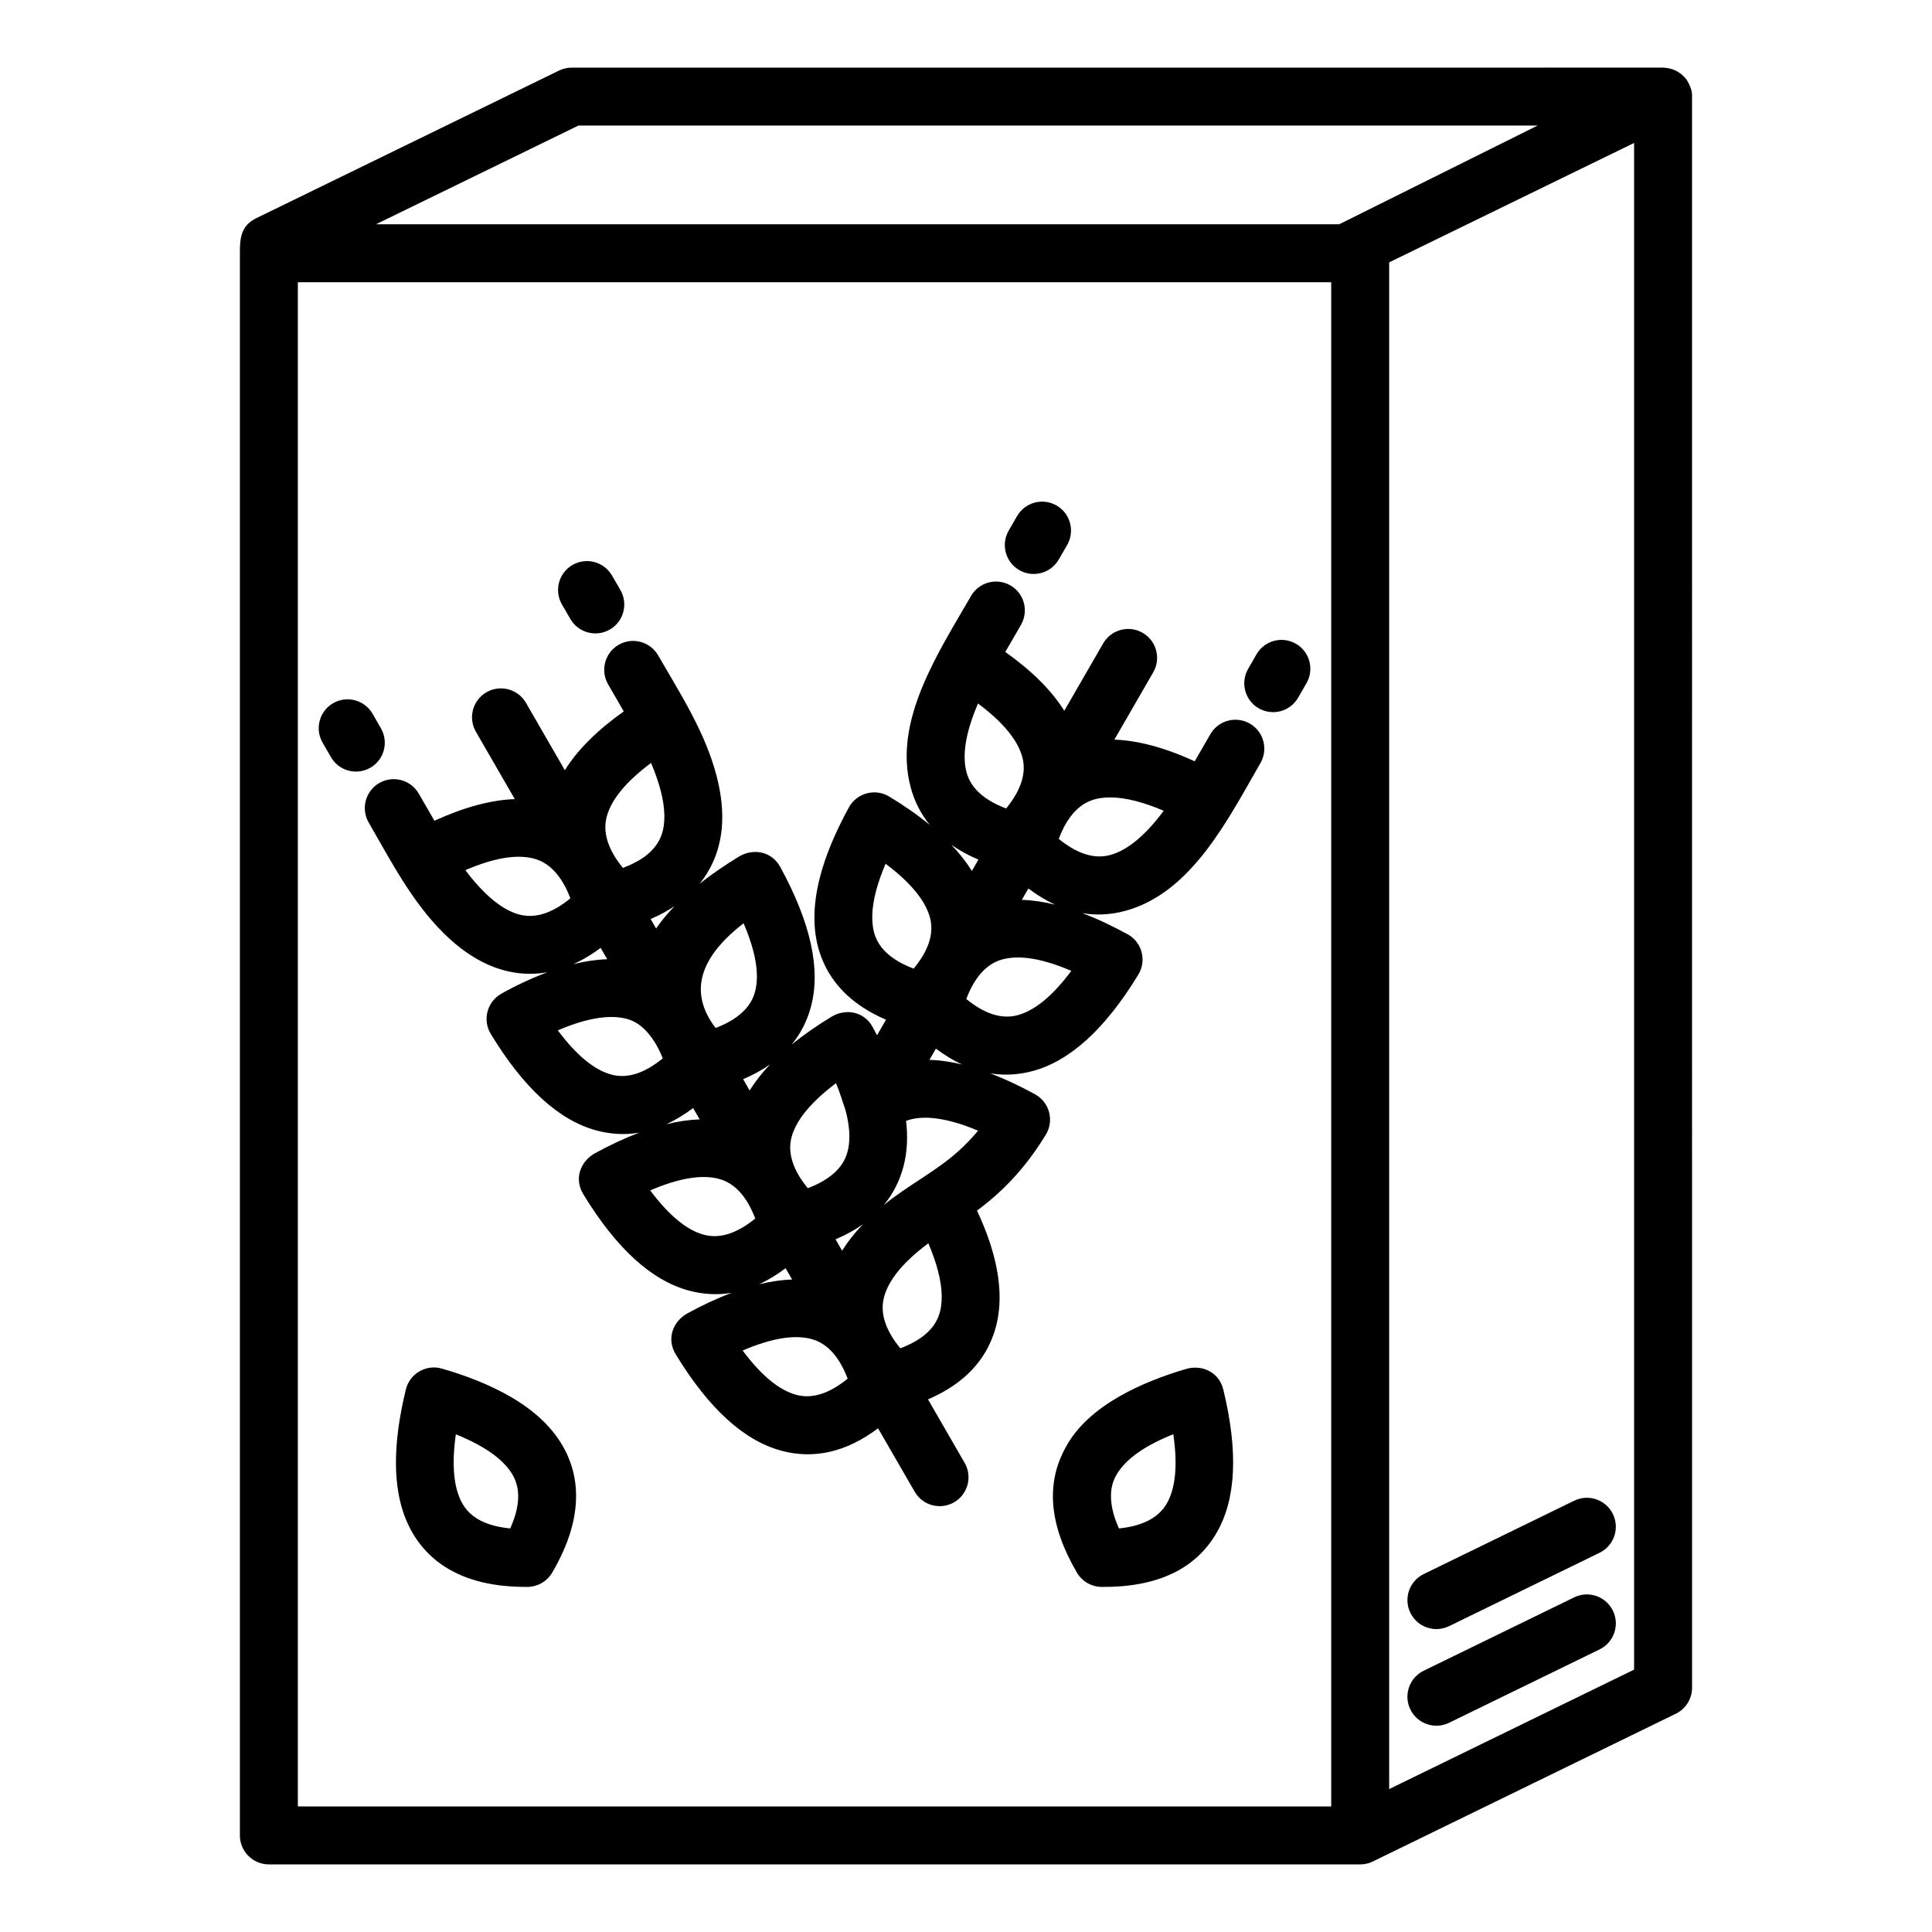 <?xml version="1.0" encoding="UTF-8"?>
<svg width="1200pt" height="1200pt" version="1.1" viewBox="0 0 1200 1200" xmlns="http://www.w3.org/2000/svg">
 <path d="m233.55 139.28h598.29l123.17-61.285h-595.76l-125.69 61.285zm666.5 870.75c-8.93 4.352-19.699 0.637-24.051-8.293-4.352-8.93-0.637-19.699 8.293-24.051l93.461-45.566c8.93-4.352 19.699-0.637 24.051 8.293 4.352 8.93 0.637 19.699-8.293 24.051zm0 60.023c-8.93 4.352-19.699 0.637-24.051-8.293-4.352-8.93-0.637-19.699 8.293-24.051l93.461-45.566c8.93-4.352 19.699-0.637 24.051 8.293 4.352 8.93 0.637 19.699-8.293 24.051zm-205.06-120.71c14.699-1.488 24.605-6.648 29.664-15.406 5.527-9.566 6.887-23.953 4.109-43.102-17.957 7.156-29.723 15.562-35.277 25.172-6.164 10.203-3.062 23.188 1.504 33.336zm60.734 2.594c-13.125 22.734-36.949 33.988-71.418 33.734-6.121-0.043-12.074-3.203-15.391-8.859-17.148-29.238-19.531-55.148-7.113-77.629 13.934-26.277 47.906-40.945 74.922-48.914 10.176-2.918 20.539 2.254 23.09 12.797 9.324 38.324 7.981 67.988-4.082 88.867zm-428.09 33.719c-10.445 0.07-19.957-0.934-28.402-2.977-17.461-4.254-30.84-12.91-39.996-25.895-8.703-12.316-13.168-28.148-13.309-47.41-0.098-13.594 1.941-29.043 6.152-46.305 2.324-9.625 12.031-15.535 21.656-13.211 14.91 4.211 30.559 10.164 43.938 18.016 16.625 9.766 28.148 21.57 34.484 35.32 6.648 14.414 7.441 30.289 2.41 47.508-2.453 8.418-6.336 17.121-11.609 26.094-3.301 5.641-9.227 8.801-15.32 8.859zm-19.957-37.844c2.836 0.68 5.91 1.191 9.211 1.531 1.348-2.992 2.422-5.867 3.231-8.617 2.508-8.617 2.324-16.145-0.594-22.48-3.231-7.016-9.922-13.535-20-19.445-4.762-2.805-10.234-5.441-16.398-7.922-0.934 6.606-1.391 12.672-1.348 18.211 0.086 11.691 2.383 20.707 6.848 27.027 3.984 5.656 10.359 9.582 19.051 11.691zm331.07-395.95-4.055 7.031c6.547 0.227 13.422 1.219 20.652 2.992-5.57-2.535-11.098-5.883-16.598-10.02zm-57.43 99.469-4.012 6.945 4.832 0.297c4.918 0.438 10.035 1.305 15.379 2.594-5.43-2.523-10.828-5.797-16.199-9.836zm-56.184 38.098c-1.984-5.613-3.387-10.828-5.894-16.641-5.273 3.953-9.852 7.922-13.75 11.863-8.234 8.348-13.023 16.344-14.328 23.938-1.855 10.773 3.883 21.332 10.574 29.426 13.805-5.242 22.039-12.77 24.648-22.535 2.269-8.406 0.949-17.746-1.246-26.051zm19.602-46.402 5.586-9.668c-2.949-1.262-5.781-2.637-8.434-4.082-15.816-8.617-26.461-20.438-31.977-35.363-5.215-14.203-5.414-30.645-0.566-49.293 3.414-13.195 9.41-27.594 17.93-43.145 4.762-8.688 15.703-11.863 24.391-7.102 8.957 5.359 17.758 11.383 25.84 17.984-5.57-6.805-9.539-14.613-11.891-23.43-11.043-41.273 17.336-83.766 37.488-118.73 4.918-8.574 15.887-11.523 24.465-6.606 8.574 4.918 11.523 15.887 6.606 24.465l-9.75 16.895c16.512 11.723 28.73 23.91 36.625 36.523l24.164-41.867c4.961-8.574 15.961-11.496 24.535-6.535s11.496 15.961 6.535 24.535l-24.121 41.797c7.086 0.242 14.586 1.402 22.465 3.445 8.602 2.227 17.746 5.57 27.426 10.02l9.75-16.879c4.961-8.574 15.961-11.496 24.535-6.535 8.574 4.961 11.496 15.961 6.535 24.535-20.195 34.965-42.832 80.758-84.133 91.816-8.887 2.383-17.73 2.836-26.488 1.359 9.992 3.742 19.461 8.391 28.828 13.492 8.461 5.16 11.125 16.215 5.969 24.676-20.496 33.703-42.434 53.703-65.723 59.938-8.816 2.352-17.562 2.82-26.234 1.402 8.789 3.332 18.059 7.668 27.781 12.996l0.707 0.426c8.461 5.117 11.156 16.145 6.039 24.605-9.324 15.363-19.277 26.914-29.211 36.043-4.535 4.18-9.086 7.852-13.578 11.168 4.707 10.09 8.234 19.602 10.547 28.531 4.848 18.668 4.664 35.105-0.582 49.293-7.086 19.246-22.066 31.551-40.395 39.445l22.789 39.473c4.918 8.574 1.969 19.547-6.606 24.465-8.574 4.918-19.547 1.969-24.465-6.606l-22.734-39.375c-19.629 14.742-39.645 19.391-59.98 13.945-23.316-6.234-45.227-26.234-65.723-59.938-5.769-9.453-1.914-20.383 7.527-25.527 9.48-5.16 18.539-9.355 27.172-12.613-8.73 1.461-17.531 0.992-26.406-1.375-23.285-6.234-45.215-26.25-65.707-59.938-5.769-9.453-1.914-20.383 7.527-25.527 9.512-5.172 18.582-9.398 27.227-12.645-8.758 1.473-17.574 1.035-26.461-1.348-23.301-6.234-45.215-26.234-65.707-59.938-5.16-8.461-2.496-19.516 5.969-24.676 8.945-5.188 19.547-10.062 29.238-13.691-7.059 1.262-14.145 1.305-21.23 0.086-14.98-2.566-29.367-10.645-43.074-24.164-19.926-19.617-32.895-44.945-46.742-68.898-4.961-8.574-2.039-19.574 6.535-24.535 8.574-4.961 19.574-2.039 24.535 6.535l9.766 16.895c18.41-8.434 35.051-12.91 49.906-13.449l-24.152-41.824c-4.961-8.574-2.039-19.574 6.535-24.535s19.574-2.039 24.535 6.535l24.164 41.855c7.879-12.613 20.082-24.773 36.594-36.496l-9.723-16.84c-4.961-8.574-2.039-19.574 6.535-24.535 8.574-4.961 19.574-2.039 24.535 6.535 13.902 24.082 29.281 47.777 36.34 75.035 4.848 18.652 4.664 35.105-0.582 49.293-2.383 6.434-5.711 12.289-10.008 17.562 7.301-5.781 15.633-11.523 24.988-17.219 9.113-4.977 20-2.609 25.102 6.746 18.949 34.609 25.312 63.582 19.09 86.84-2.367 8.844-6.352 16.668-11.961 23.484 7.113-5.797 15.336-11.535 24.605-17.207 9.113-5.5 20.453-3.231 25.684 6.352l2.723 5.102zm58.918-102.06 4.066-7.043c-6.266-2.664-11.879-5.738-16.824-9.227 5.074 5.328 9.312 10.742 12.758 16.27zm53.945-193.41c-4.961 8.574-15.961 11.496-24.535 6.535-8.574-4.961-11.496-15.961-6.535-24.535l5.215-9.027c4.961-8.574 15.961-11.496 24.535-6.535 8.574 4.961 11.496 15.961 6.535 24.535zm148.69 85.793c-4.918 8.574-15.887 11.523-24.465 6.606-8.574-4.918-11.523-15.887-6.606-24.465l5.215-9.059c4.918-8.574 15.887-11.523 24.465-6.606 8.574 4.918 11.523 15.887 6.606 24.465zm-210.22 280.96c3.84-3.527 7.668-7.496 11.422-12.02-10.645-4.492-20.125-7.129-28.445-7.852-6.195-0.539-11.621 0.043-16.258 1.742 1.203 10.316 0.652 19.855-1.688 28.574-2.394 8.945-6.465 16.867-12.176 23.742 15.066-12.375 32.895-21.09 47.141-34.188zm-36.965-116.5c2.508 1.391 5.328 2.68 8.418 3.84 6.648-8.191 12.488-18.398 10.602-29.395-1.305-7.57-6.082-15.562-14.301-23.91-3.871-3.926-8.461-7.894-13.762-11.863-2.609 6.109-4.621 11.836-5.996 17.164-2.934 11.309-3.062 20.637-0.398 27.895 2.394 6.504 7.57 11.949 15.434 16.27zm41.074 22.676c11.438 9.34 22.066 12.699 31.863 10.078 10.672-2.863 21.828-12.047 33.379-27.539-17.746-7.625-31.988-10.008-42.703-7.144-9.781 2.609-17.293 10.812-22.535 24.605zm0.156-140.81c2.594 9.75 10.812 17.262 24.59 22.492 9.34-11.438 12.699-22.055 10.078-31.832-2.863-10.688-12.047-21.812-27.539-33.363-7.625 17.746-10.008 31.988-7.129 42.703zm57.273 41.359c11.438 9.324 22.066 12.684 31.848 10.062 10.688-2.863 21.812-12.031 33.352-27.512-6.109-2.609-11.836-4.606-17.207-5.996-11.309-2.934-20.621-3.062-27.895-0.383-10.234 3.785-16.426 14.074-20.098 23.824zm-272.27-154.56c4.961 8.574 2.039 19.574-6.535 24.535-8.574 4.961-19.574 2.039-24.535-6.535l-5.231-9.027c-4.961-8.574-2.039-19.574 6.535-24.535s19.574-2.039 24.535 6.535zm-148.71 85.934c4.918 8.574 1.969 19.547-6.606 24.465-8.574 4.918-19.547 1.969-24.465-6.606l-5.215-9.059c-4.918-8.574-1.969-19.547 6.606-24.465s19.547-1.969 24.465 6.606zm322.56 385.06c9.852-3.715 20-9.738 23.824-20.098 2.68-7.269 2.551-16.582-0.383-27.895-1.391-5.371-3.402-11.125-6.008-17.25-15.477 11.535-24.648 22.676-27.512 33.379-3.176 11.863 2.906 23.059 10.078 31.863zm-36.141-60.648c3.473-5.555 7.797-11.027 12.953-16.414-4.988 3.559-10.672 6.66-17.023 9.367l4.066 7.043zm-51.562 20.863c7.188-1.742 14.004-2.734 20.508-2.961l-4.039-7c-5.473 4.098-10.941 7.426-16.469 9.965zm23.172 68.699c9.781 2.621 20.41-0.738 31.848-10.078-4.066-10.629-10.785-21.488-22.52-24.605-10.715-2.863-24.961-0.48-42.703 7.144 11.551 15.492 22.676 24.676 33.379 27.539zm-29.043-189.06c3.43-5.5 7.641-10.898 12.684-16.199-4.934 3.473-10.504 6.535-16.738 9.184zm-51.703 20.949c7.242-1.773 14.117-2.766 20.664-3.004l-4.055-7.031c-5.512 4.137-11.043 7.484-16.609 10.035zm23.316 68.656c9.793 2.621 20.438-0.738 31.875-10.078-5.242-13.777-12.77-21.996-22.535-24.605-10.715-2.879-24.961-0.48-42.703 7.144 11.551 15.492 22.676 24.676 33.363 27.539zm7.258-128.43c13.707-5.242 21.883-12.742 24.477-22.465 2.848-10.688 0.48-24.875-7.086-42.562-28.133 21.727-33.93 43.414-17.391 65.027zm-52.938-4.934c-7.269-2.664-16.609-2.535-27.938 0.398-5.316 1.391-11.027 3.387-17.137 6.008 11.535 15.465 22.664 24.633 33.336 27.496 9.781 2.621 20.41-0.75 31.848-10.078-3.543-9.27-10.547-20.324-20.113-23.824zm15.988-56.863c3.188-4.664 7.016-9.285 11.48-13.891-1.715 1.148-3.5 2.238-5.359 3.289l-1.047 0.625c-2.664 1.461-5.5 2.805-8.477 4.098l3.402 5.883zm-51.449 22.152c7.383-1.812 14.398-2.836 21.074-3.062l-4.066-7.043c-2.566 1.914-5.144 3.656-7.754 5.231-3.074 1.871-6.164 3.488-9.254 4.875zm30.828-59.781c3.047-1.164 5.856-2.438 8.406-3.84 6.676-3.402 12.797-9.098 15.434-16.242 2.68-7.269 2.551-16.582-0.383-27.895-1.391-5.359-3.387-11.098-5.996-17.207-15.492 11.551-24.66 22.676-27.523 33.352-3.144 11.707 2.863 23.047 10.062 31.832zm-55.176-5.738c-10.715-2.879-24.961-0.496-42.703 7.129 3.969 5.273 7.922 9.852 11.879 13.75 8.348 8.234 16.344 13.023 23.938 14.328 6.93 1.191 14.258-0.555 21.926-5.203 2.438-1.473 4.934-3.273 7.496-5.371-4.023-10.586-10.844-21.531-22.535-24.633zm715.66-484.11c2.297 3.602 3.828 7.086 3.559 11.465l0.016 987.59c0 7.34-4.406 13.664-10.715 16.457l-186.83 91.105-0.383 0.199-0.312 0.141-0.836 0.383-0.043 0.027-1.234 0.469h-0.016l-0.398 0.141h-0.027l-0.398 0.129h-0.043l-0.398 0.113h-0.027l-0.398 0.098h-0.043l-0.398 0.098h-0.043l-0.398 0.086h-0.027l-0.426 0.07h-0.016l-0.879 0.113-0.438 0.043h-0.016l-0.426 0.027h-0.043l-0.398 0.016-0.523 0.016h-677.84c-9.934 0-18-8.066-18-18v-982.72c0-9.227 0.539-17.051 10.133-21.742l188.09-91.715c2.535-1.234 5.231-1.828 7.879-1.812l677.86-0.016c5.938 0.227 10.73 2.594 14.43 7.227zm-184.55 113.73v948.27l152.12-74.184v-948.25l-152.12 74.168zm-36 12.332h-641.84v946.72h641.84z"/>
</svg>
